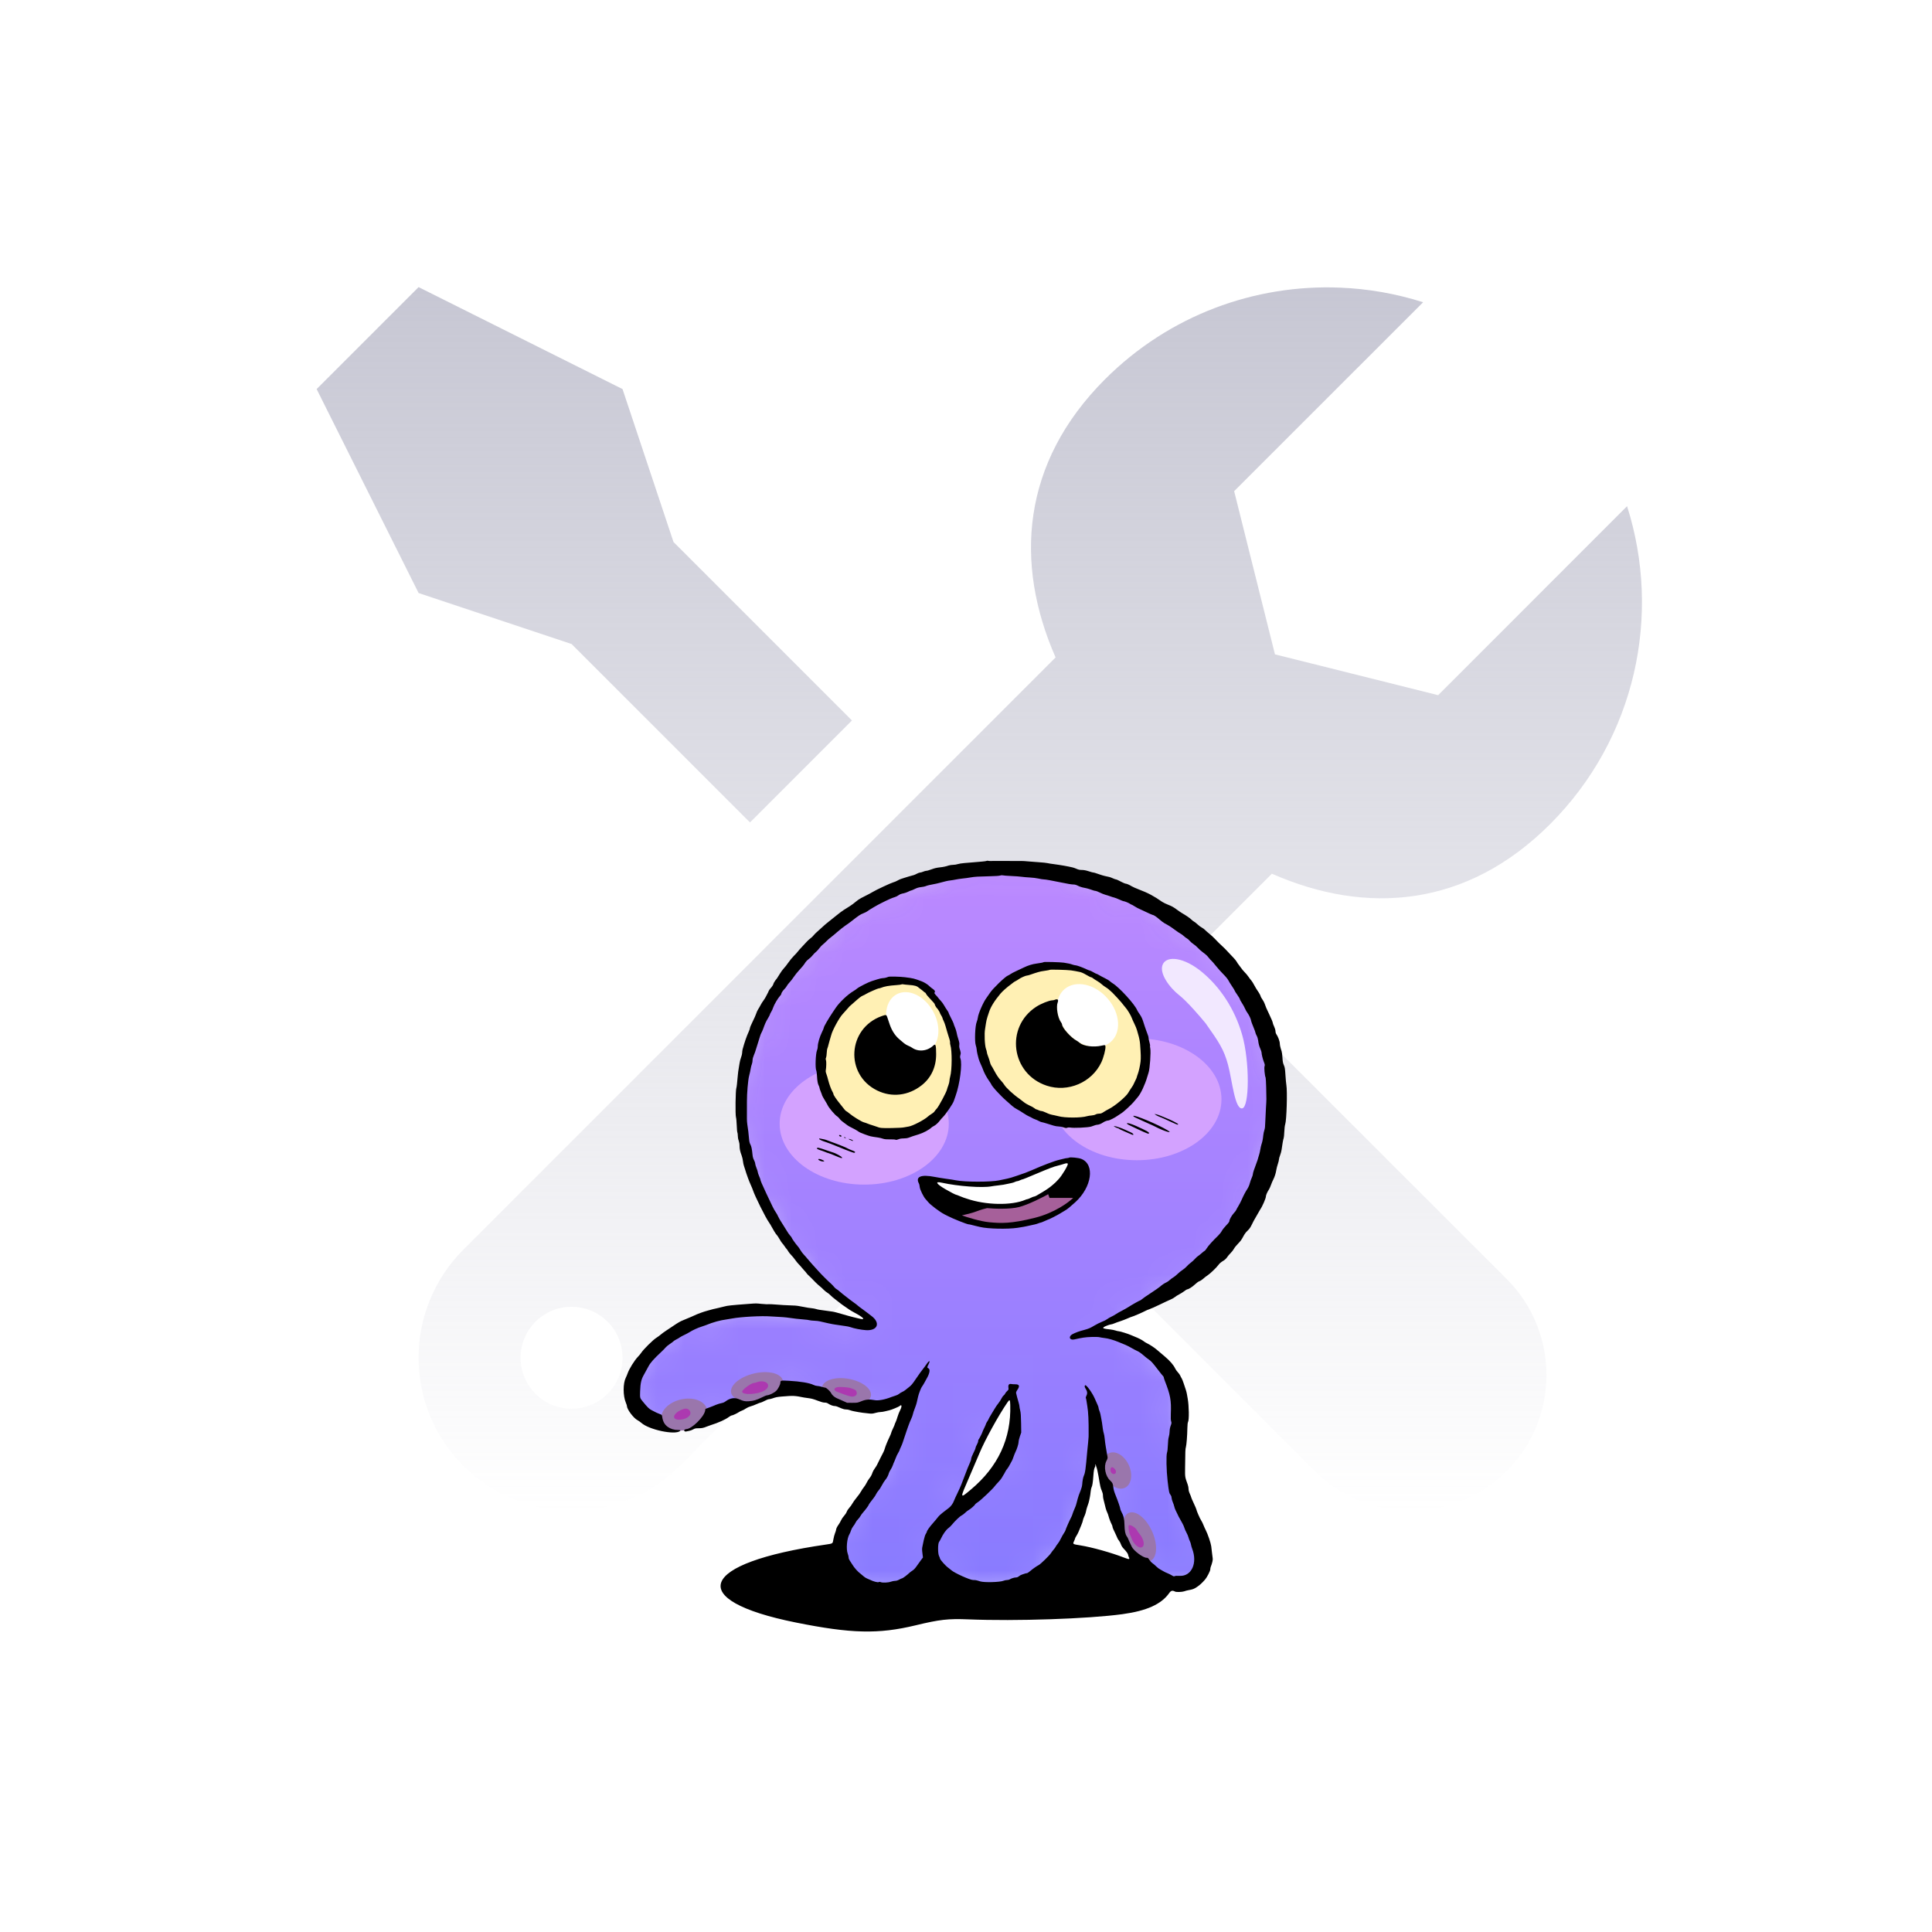 <svg width="72" height="72" viewBox="0 0 72 72" fill="none" xmlns="http://www.w3.org/2000/svg">
<path d="M15.6 10.7L11.8 14.5L15.6 22.1L21.3 24L27.95 30.65L31.75 26.85L25.1 20.2L23.2 14.5L15.6 10.7ZM49.926 10.719C46.775 10.594 43.586 11.731 41.179 14.136C38.071 17.245 37.793 20.983 39.339 24.501L17.27 46.57C15.043 48.797 15.043 52.403 17.27 54.63C19.497 56.857 23.103 56.857 25.33 54.63L47.399 32.561C50.916 34.107 54.655 33.826 57.764 30.717C60.973 27.508 61.924 22.907 60.636 18.864L53.596 25.907L47.514 24.386L45.993 18.304L53.036 11.264C52.025 10.942 50.977 10.76 49.926 10.719ZM46.991 38.51L39.84 45.661L48.995 54.819C50.971 56.795 54.175 56.795 56.15 54.819C58.126 52.843 58.126 49.641 56.15 47.665L46.991 38.51ZM21.3 48.7C22.349 48.7 23.2 49.551 23.2 50.6C23.2 51.649 22.349 52.5 21.3 52.5C20.251 52.5 19.4 51.649 19.4 50.6C19.4 49.551 20.251 48.7 21.3 48.7Z" fill="url(#paint0_linear_3683_129526)"/>
<mask id="mask0_3683_129526" style="mask-type:alpha" maskUnits="userSpaceOnUse" x="23" y="31" width="26" height="29">
<path d="M30.076 35.417L32.021 33.887L33.885 33.043L36.073 32.438H39.039L42.345 33.393L45.019 35.241L46.948 37.488L47.596 41.343L46.559 45.278L44.16 47.731L41.551 49.053L40.676 49.675L42.118 49.946L43.398 50.838L43.868 52.717L44.079 55.904L44.809 57.815L44.63 58.691L43.868 59.026L42.653 58.5L41.826 57.226L41.259 55.617L40.822 53.896L40.562 55.203L39.963 57.226L38.65 58.803L36.899 59.169L35.279 58.803L34.776 57.815L35.181 56.923L35.878 56.079L37.094 54.995L37.839 53.355L37.677 51.857L36.721 53.355L36.04 54.9L35.587 56.079L34.63 57.337L34.549 58.596L33.204 59.281L31.826 58.93L31.227 57.815L31.826 56.334L33.204 54.199L34.047 51.857L32.767 52.415L30.789 52.032L29.136 51.73L26.819 52.717L24.598 53.068L23.739 52.526L23.626 51.172L25.036 49.675L27.548 48.798L30.481 49.053L32.475 49.34L32.183 48.926L30.789 47.97L29.136 45.963L27.904 43.541L27.548 41.247L27.904 38.953L28.779 37.105L30.076 35.417Z" fill="url(#paint1_linear_3683_129526)" stroke="black"/>
</mask>
<g mask="url(#mask0_3683_129526)">
<path d="M30.076 35.417L32.021 33.887L33.885 33.043L36.073 32.438H39.039L42.345 33.393L45.019 35.241L46.948 37.488L47.596 41.343L46.559 45.278L44.16 47.731L41.551 49.053L40.676 49.675L42.118 49.946L43.398 50.838L43.868 52.717L44.079 55.904L44.809 57.815L44.63 58.691L43.868 59.026L42.653 58.5L41.826 57.226L41.259 55.617L40.822 53.896L40.562 55.203L39.963 57.226L38.65 58.803L36.899 59.169L35.279 58.803L34.776 57.815L35.181 56.923L35.878 56.079L37.094 54.995L37.839 53.355L37.677 51.857L36.721 53.355L36.04 54.9L35.587 56.079L34.63 57.337L34.549 58.596L33.204 59.281L31.826 58.93L31.227 57.815L31.826 56.334L33.204 54.199L34.047 51.857L32.767 52.415L30.789 52.032L29.136 51.73L26.819 52.717L24.598 53.068L23.739 52.526L23.626 51.172L25.036 49.675L27.548 48.798L30.481 49.053L32.475 49.34L32.183 48.926L30.789 47.97L29.136 45.963L27.904 43.541L27.548 41.247L27.904 38.953L28.779 37.105L30.076 35.417Z" fill="url(#paint2_linear_3683_129526)"/>
<g filter="url(#filter0_f_3683_129526)">
<ellipse cx="32.207" cy="41.877" rx="3.152" ry="2.27" fill="#D3A2FF"/>
</g>
<g filter="url(#filter1_f_3683_129526)">
<ellipse cx="42.369" cy="40.968" rx="3.152" ry="2.27" fill="#D3A2FF"/>
</g>
</g>
<path d="M30.887 38.236L31.551 37.376L32.426 36.802L33.318 36.516L34.339 36.691L34.938 37.28L35.392 38.109L35.668 39.415L35.311 41.136L34.339 42.028L33.318 42.251L32.183 42.028L31.34 41.518L30.724 40.435L30.562 39.415L30.887 38.236Z" fill="#FFF0B4"/>
<path d="M36.98 37.137L38.066 36.245L38.99 35.99L40.27 36.117L41.211 36.627L41.891 37.137L42.475 38.252L42.685 39.543L42.264 40.785L41.34 41.582L40.141 41.852L38.99 41.709L37.985 41.183L37.175 40.451L36.543 39.288V38.093L36.98 37.137Z" fill="#FFF0B4"/>
<path d="M36.04 45.023L34.695 44.322V44.003H35.262L36.575 44.115L37.532 44.003L38.326 43.732L39.249 43.382L40.011 43.239V43.732L39.331 44.784L37.985 45.23L36.04 45.023Z" fill="white"/>
<ellipse cx="0.868" cy="0.578" rx="0.868" ry="0.578" transform="matrix(0.972 -0.236 0.244 0.97 24.515 52.362)" fill="#9A76AC"/>
<ellipse cx="0.99" cy="0.506" rx="0.99" ry="0.506" transform="matrix(0.972 -0.236 0.244 0.97 27.126 51.422)" fill="#9A76AC"/>
<ellipse cx="0.925" cy="0.481" rx="0.925" ry="0.481" transform="matrix(0.984 0.179 -0.185 0.983 30.724 51.221)" fill="#9A76AC"/>
<ellipse cx="0.71" cy="0.488" rx="0.71" ry="0.488" transform="matrix(0.406 0.914 -0.919 0.394 41.783 53.96)" fill="#9A76AC"/>
<ellipse cx="0.983" cy="0.517" rx="0.983" ry="0.517" transform="matrix(0.406 0.914 -0.919 0.394 42.539 56.178)" fill="#9A76AC"/>
<ellipse cx="0.888" cy="1.215" rx="0.888" ry="1.215" transform="matrix(0.89 -0.457 0.469 0.883 32.637 37.454)" fill="white"/>
<ellipse cx="0.981" cy="1.307" rx="0.981" ry="1.307" transform="matrix(0.771 -0.637 0.65 0.76 38.925 37.479)" fill="white"/>
<path fill-rule="evenodd" clip-rule="evenodd" d="M36.772 32.082C36.765 32.089 36.692 32.1 36.61 32.107C36.529 32.113 36.382 32.126 36.283 32.135C36.185 32.144 36.029 32.157 35.935 32.164C35.842 32.171 35.732 32.189 35.692 32.203C35.652 32.218 35.576 32.23 35.522 32.23C35.469 32.23 35.392 32.242 35.352 32.255C35.252 32.29 35.153 32.311 35.02 32.325C34.901 32.339 34.836 32.354 34.728 32.393C34.614 32.435 34.549 32.453 34.514 32.453C34.495 32.453 34.446 32.468 34.404 32.485C34.363 32.503 34.311 32.517 34.289 32.517C34.268 32.517 34.212 32.537 34.165 32.562C34.086 32.605 34.054 32.616 33.874 32.662C33.836 32.672 33.769 32.693 33.724 32.708C33.679 32.723 33.614 32.745 33.578 32.755C33.543 32.766 33.481 32.795 33.441 32.819C33.401 32.843 33.331 32.872 33.287 32.883C33.209 32.902 32.618 33.178 32.532 33.236C32.492 33.263 32.363 33.331 32.09 33.469C32.029 33.5 31.938 33.563 31.888 33.608C31.838 33.653 31.738 33.727 31.667 33.772C31.596 33.816 31.494 33.88 31.441 33.914C31.389 33.947 31.271 34.035 31.18 34.11C31.09 34.184 30.955 34.292 30.881 34.349C30.807 34.406 30.698 34.499 30.639 34.556C30.58 34.613 30.496 34.689 30.451 34.726C30.407 34.762 30.35 34.82 30.324 34.854C30.298 34.888 30.244 34.94 30.203 34.97C30.162 35.001 30.102 35.054 30.071 35.089C30.04 35.124 29.959 35.21 29.892 35.281C29.824 35.351 29.752 35.434 29.73 35.464C29.709 35.495 29.643 35.567 29.584 35.624C29.526 35.681 29.431 35.796 29.375 35.879C29.318 35.962 29.244 36.056 29.211 36.087C29.178 36.119 29.105 36.219 29.05 36.31C28.995 36.401 28.945 36.479 28.938 36.484C28.915 36.501 28.824 36.642 28.824 36.662C28.824 36.691 28.769 36.777 28.713 36.834C28.687 36.861 28.657 36.906 28.646 36.934C28.636 36.962 28.616 37.004 28.603 37.025C28.59 37.047 28.564 37.097 28.545 37.137C28.526 37.176 28.484 37.244 28.451 37.288C28.417 37.332 28.371 37.405 28.348 37.451C28.325 37.497 28.284 37.568 28.256 37.61C28.229 37.652 28.195 37.726 28.181 37.774C28.167 37.822 28.109 37.953 28.052 38.066C27.996 38.18 27.949 38.289 27.949 38.309C27.949 38.33 27.928 38.392 27.903 38.447C27.825 38.614 27.741 38.859 27.675 39.106C27.666 39.142 27.658 39.201 27.658 39.237C27.658 39.273 27.639 39.351 27.616 39.41C27.593 39.47 27.568 39.569 27.56 39.63C27.552 39.691 27.538 39.777 27.529 39.821C27.519 39.865 27.504 39.983 27.495 40.084C27.469 40.381 27.453 40.521 27.442 40.546C27.411 40.619 27.398 41.542 27.428 41.637C27.439 41.672 27.451 41.808 27.456 41.938C27.46 42.068 27.471 42.187 27.48 42.203C27.488 42.219 27.496 42.275 27.496 42.325C27.496 42.379 27.509 42.456 27.528 42.506C27.548 42.56 27.561 42.632 27.561 42.7C27.561 42.814 27.583 42.917 27.642 43.071C27.662 43.124 27.683 43.217 27.689 43.278C27.695 43.34 27.712 43.418 27.726 43.453C27.739 43.489 27.76 43.55 27.77 43.589C27.781 43.628 27.801 43.693 27.815 43.732C27.829 43.772 27.857 43.851 27.877 43.907C27.897 43.965 27.942 44.076 27.977 44.154C28.013 44.233 28.051 44.327 28.062 44.361C28.132 44.576 28.536 45.388 28.655 45.551C28.685 45.593 28.732 45.67 28.759 45.723C28.809 45.821 28.918 45.996 28.937 46.01C28.955 46.024 29.045 46.159 29.08 46.225C29.098 46.261 29.133 46.311 29.157 46.337C29.181 46.363 29.219 46.413 29.241 46.447C29.263 46.482 29.296 46.525 29.313 46.543C29.331 46.561 29.359 46.602 29.375 46.633C29.392 46.664 29.441 46.726 29.485 46.771C29.529 46.815 29.597 46.897 29.635 46.953C29.674 47.008 29.731 47.079 29.763 47.11C29.795 47.14 29.846 47.198 29.877 47.237C29.908 47.276 29.952 47.327 29.974 47.349C29.997 47.37 30.034 47.413 30.055 47.444C30.077 47.475 30.112 47.514 30.134 47.531C30.155 47.548 30.196 47.587 30.224 47.617C30.325 47.728 30.486 47.884 30.557 47.938C30.596 47.969 30.658 48.025 30.693 48.063C30.729 48.1 30.789 48.149 30.826 48.171C30.864 48.193 30.919 48.237 30.949 48.27C30.978 48.303 31.065 48.376 31.14 48.432C31.216 48.488 31.296 48.551 31.319 48.571C31.341 48.591 31.41 48.641 31.472 48.682C31.535 48.723 31.611 48.775 31.642 48.799C31.674 48.822 31.758 48.872 31.829 48.91C32.205 49.109 32.282 49.209 32.002 49.136C31.934 49.118 31.841 49.095 31.796 49.086C31.752 49.076 31.668 49.054 31.61 49.037C31.552 49.02 31.45 48.991 31.383 48.972C31.317 48.954 31.225 48.928 31.181 48.915C31.098 48.89 30.974 48.869 30.776 48.845C30.576 48.821 30.47 48.803 30.411 48.783C30.38 48.772 30.296 48.757 30.225 48.75C30.154 48.743 30.063 48.729 30.023 48.719C29.983 48.709 29.906 48.695 29.853 48.688C29.799 48.681 29.744 48.671 29.731 48.666C29.718 48.66 29.587 48.651 29.439 48.647C29.293 48.643 29.088 48.631 28.986 48.621C28.825 48.606 28.671 48.6 28.569 48.606C28.553 48.607 28.464 48.6 28.37 48.591C28.174 48.571 28.183 48.571 27.917 48.591C27.238 48.642 27.113 48.656 27.002 48.687C26.926 48.708 26.834 48.73 26.742 48.75C26.571 48.788 26.528 48.798 26.475 48.815C26.444 48.825 26.393 48.839 26.362 48.846C26.258 48.87 25.978 48.971 25.88 49.021C25.826 49.047 25.778 49.069 25.773 49.069C25.768 49.069 25.714 49.091 25.654 49.119C25.593 49.146 25.507 49.182 25.463 49.199C25.358 49.24 25.265 49.293 25.079 49.42C25.021 49.459 24.91 49.533 24.832 49.584C24.754 49.635 24.66 49.704 24.623 49.737C24.586 49.77 24.512 49.824 24.459 49.857C24.334 49.935 23.98 50.286 23.895 50.416C23.873 50.451 23.82 50.515 23.778 50.558C23.644 50.697 23.444 51.019 23.387 51.188C23.374 51.227 23.344 51.299 23.32 51.347C23.215 51.557 23.216 52.017 23.322 52.27C23.346 52.326 23.365 52.386 23.365 52.402C23.365 52.523 23.614 52.854 23.761 52.928C23.797 52.946 23.861 52.991 23.903 53.028C24.191 53.282 25.135 53.483 25.337 53.334C25.378 53.303 25.355 53.291 25.257 53.291C25.122 53.291 24.99 53.25 24.887 53.177C24.767 53.091 24.702 52.973 24.678 52.798C24.669 52.727 24.668 52.726 24.562 52.686C24.504 52.664 24.438 52.634 24.416 52.621C24.395 52.607 24.337 52.578 24.288 52.555C24.198 52.514 24.129 52.446 23.949 52.224C23.846 52.097 23.848 52.101 23.856 51.84C23.867 51.535 23.898 51.402 23.999 51.228C24.027 51.181 24.107 51.033 24.168 50.919C24.238 50.785 24.369 50.638 24.651 50.375C24.712 50.319 24.781 50.248 24.804 50.218C24.827 50.189 24.897 50.131 24.96 50.089C25.023 50.047 25.085 50.001 25.098 49.986C25.11 49.971 25.157 49.941 25.203 49.918C25.248 49.896 25.308 49.861 25.337 49.839C25.366 49.818 25.439 49.778 25.499 49.751C25.559 49.724 25.652 49.674 25.706 49.64C25.812 49.572 26.02 49.477 26.135 49.444C26.175 49.433 26.244 49.409 26.289 49.391C26.602 49.266 26.811 49.208 27.099 49.167C27.152 49.159 27.236 49.145 27.285 49.136C27.61 49.074 28.392 49.032 28.719 49.059C28.772 49.064 28.907 49.072 29.018 49.076C29.13 49.081 29.268 49.092 29.326 49.1C29.534 49.132 29.823 49.165 29.966 49.174C30.046 49.179 30.136 49.191 30.165 49.2C30.195 49.208 30.279 49.218 30.352 49.22C30.425 49.223 30.514 49.232 30.549 49.242C30.702 49.282 31.041 49.354 31.116 49.362C31.161 49.367 31.241 49.379 31.294 49.388C31.348 49.398 31.442 49.411 31.505 49.419C31.567 49.426 31.649 49.443 31.687 49.457C31.828 49.508 32.088 49.559 32.271 49.571C32.716 49.6 32.825 49.291 32.461 49.03C32.425 49.005 32.367 48.959 32.331 48.93C32.295 48.9 32.204 48.832 32.129 48.779C32.053 48.725 31.98 48.669 31.966 48.655C31.953 48.64 31.888 48.59 31.821 48.543C31.754 48.496 31.69 48.449 31.677 48.437C31.665 48.425 31.596 48.371 31.523 48.317C31.451 48.263 31.355 48.186 31.309 48.144C31.265 48.103 31.206 48.058 31.178 48.044C31.152 48.031 31.109 47.992 31.083 47.959C31.058 47.925 31.004 47.87 30.964 47.834C30.849 47.733 30.597 47.481 30.496 47.366C30.445 47.308 30.342 47.193 30.265 47.11C30.189 47.026 30.108 46.933 30.085 46.903C30.062 46.872 30.005 46.807 29.959 46.759C29.913 46.711 29.853 46.631 29.826 46.582C29.799 46.533 29.754 46.468 29.726 46.439C29.668 46.378 29.504 46.146 29.504 46.125C29.504 46.117 29.476 46.079 29.442 46.041C29.407 46.002 29.355 45.928 29.326 45.875C29.296 45.822 29.218 45.698 29.153 45.599C29.087 45.5 29.019 45.383 29.001 45.339C28.984 45.295 28.941 45.218 28.906 45.168C28.842 45.075 28.79 44.972 28.553 44.465C28.4 44.139 28.338 43.992 28.338 43.959C28.338 43.947 28.316 43.888 28.289 43.828C28.263 43.768 28.241 43.702 28.241 43.682C28.241 43.661 28.219 43.592 28.192 43.528C28.166 43.463 28.144 43.389 28.144 43.364C28.144 43.338 28.124 43.28 28.1 43.234C28.069 43.177 28.052 43.113 28.044 43.031C28.023 42.817 28.003 42.721 27.964 42.649C27.935 42.596 27.922 42.538 27.913 42.426C27.9 42.256 27.878 42.074 27.851 41.908C27.841 41.847 27.834 41.748 27.835 41.689C27.837 41.583 27.837 41.287 27.836 41.044C27.834 40.753 27.877 40.251 27.916 40.1C27.945 39.99 27.966 39.893 27.98 39.805C27.987 39.761 28.005 39.694 28.02 39.656C28.035 39.618 28.046 39.552 28.046 39.51C28.046 39.461 28.064 39.394 28.095 39.322C28.122 39.26 28.154 39.172 28.166 39.125C28.179 39.079 28.215 38.965 28.245 38.873C28.276 38.781 28.311 38.67 28.322 38.626C28.333 38.583 28.357 38.522 28.375 38.491C28.392 38.46 28.42 38.399 28.436 38.356C28.511 38.147 28.543 38.075 28.616 37.956C28.659 37.885 28.694 37.816 28.694 37.803C28.694 37.791 28.715 37.748 28.74 37.71C28.765 37.671 28.798 37.599 28.813 37.549C28.846 37.445 28.995 37.193 29.066 37.119C29.093 37.091 29.116 37.057 29.116 37.043C29.116 37.007 29.171 36.922 29.237 36.857C29.268 36.827 29.308 36.774 29.325 36.74C29.343 36.707 29.388 36.648 29.425 36.609C29.463 36.571 29.532 36.481 29.58 36.41C29.627 36.339 29.714 36.23 29.773 36.167C29.889 36.044 29.963 35.953 30.02 35.859C30.04 35.827 30.092 35.775 30.135 35.744C30.178 35.713 30.231 35.664 30.254 35.636C30.305 35.57 30.376 35.498 30.429 35.456C30.451 35.439 30.5 35.383 30.538 35.333C30.575 35.283 30.633 35.222 30.666 35.198C30.699 35.173 30.759 35.118 30.799 35.076C30.84 35.033 30.91 34.971 30.955 34.938C31 34.905 31.114 34.811 31.207 34.729C31.301 34.647 31.435 34.541 31.506 34.493C31.577 34.446 31.672 34.377 31.717 34.342C32.004 34.117 32.061 34.079 32.173 34.036C32.233 34.013 32.297 33.981 32.315 33.966C32.366 33.921 32.692 33.729 32.825 33.665C32.892 33.633 32.968 33.594 32.995 33.58C33.092 33.529 33.272 33.453 33.346 33.433C33.388 33.422 33.45 33.391 33.484 33.364C33.518 33.337 33.575 33.311 33.611 33.305C33.699 33.29 33.799 33.257 33.873 33.218C33.907 33.201 33.944 33.186 33.955 33.186C33.967 33.186 34.027 33.161 34.09 33.13C34.175 33.088 34.238 33.069 34.333 33.059C34.403 33.051 34.477 33.036 34.496 33.025C34.534 33.005 34.676 32.97 34.809 32.948C34.854 32.941 34.934 32.923 34.988 32.908C35.215 32.846 35.333 32.819 35.417 32.811C35.466 32.806 35.553 32.791 35.611 32.779C35.669 32.766 35.786 32.749 35.87 32.74C35.955 32.732 36.09 32.714 36.17 32.699C36.328 32.672 36.441 32.665 36.915 32.654C37.099 32.651 37.244 32.64 37.276 32.628C37.306 32.617 37.345 32.614 37.365 32.621C37.385 32.628 37.529 32.639 37.685 32.646C37.841 32.653 38.016 32.666 38.073 32.675C38.131 32.684 38.266 32.696 38.373 32.701C38.48 32.706 38.627 32.724 38.7 32.741C38.773 32.758 38.859 32.772 38.893 32.772C38.926 32.772 39.027 32.786 39.117 32.803C39.442 32.865 39.525 32.882 39.596 32.897C39.779 32.937 39.943 32.963 40.009 32.963C40.059 32.963 40.112 32.979 40.179 33.013C40.235 33.042 40.328 33.072 40.401 33.084C40.469 33.096 40.562 33.12 40.607 33.136C40.727 33.18 40.801 33.202 40.835 33.202C40.851 33.202 40.919 33.23 40.987 33.263C41.055 33.297 41.147 33.333 41.192 33.345C41.236 33.356 41.316 33.381 41.37 33.401C41.423 33.421 41.492 33.443 41.522 33.449C41.552 33.455 41.638 33.488 41.712 33.522C41.786 33.556 41.856 33.584 41.868 33.584C41.905 33.584 42.056 33.644 42.105 33.678C42.131 33.697 42.159 33.712 42.168 33.712C42.176 33.712 42.228 33.74 42.283 33.776C42.338 33.811 42.387 33.839 42.391 33.839C42.396 33.839 42.519 33.897 42.665 33.967C42.811 34.037 42.938 34.094 42.949 34.094C42.989 34.094 43.094 34.162 43.21 34.265C43.278 34.324 43.362 34.388 43.397 34.406C43.561 34.494 43.621 34.532 43.785 34.653C43.882 34.724 43.978 34.789 43.998 34.797C44.019 34.804 44.07 34.842 44.112 34.88C44.154 34.919 44.21 34.961 44.237 34.974C44.264 34.988 44.31 35.029 44.34 35.066C44.37 35.102 44.434 35.157 44.481 35.187C44.528 35.216 44.598 35.277 44.637 35.32C44.675 35.364 44.758 35.438 44.82 35.484C44.952 35.582 44.979 35.607 45.055 35.703C45.086 35.743 45.127 35.788 45.147 35.803C45.166 35.818 45.243 35.907 45.317 36C45.391 36.093 45.515 36.232 45.592 36.308C45.675 36.39 45.751 36.483 45.777 36.533C45.801 36.581 45.864 36.682 45.916 36.758C45.968 36.834 46.011 36.905 46.011 36.915C46.011 36.925 46.054 36.995 46.108 37.071C46.161 37.147 46.205 37.22 46.205 37.235C46.205 37.249 46.24 37.313 46.283 37.378C46.326 37.443 46.378 37.537 46.398 37.587C46.419 37.638 46.461 37.712 46.492 37.752C46.548 37.824 46.626 37.995 46.626 38.046C46.626 38.061 46.663 38.16 46.707 38.266C46.752 38.373 46.788 38.473 46.788 38.489C46.788 38.505 46.808 38.553 46.832 38.596C46.857 38.641 46.88 38.715 46.887 38.77C46.904 38.907 46.923 38.979 46.972 39.092C46.996 39.146 47.015 39.207 47.015 39.227C47.015 39.29 47.059 39.467 47.102 39.577C47.137 39.666 47.141 39.692 47.127 39.732C47.105 39.794 47.132 40.085 47.167 40.164C47.173 40.177 47.181 40.342 47.187 40.53C47.199 40.991 47.199 40.961 47.178 41.295C47.168 41.457 47.157 41.691 47.153 41.814C47.149 41.977 47.14 42.06 47.119 42.117C47.103 42.16 47.085 42.249 47.078 42.314C47.064 42.454 47.045 42.55 47.011 42.649C46.998 42.688 46.978 42.774 46.968 42.84C46.958 42.906 46.938 42.992 46.924 43.031C46.91 43.071 46.894 43.128 46.886 43.159C46.88 43.189 46.858 43.258 46.837 43.31C46.734 43.583 46.691 43.713 46.691 43.756C46.691 43.782 46.672 43.843 46.649 43.892C46.626 43.94 46.593 44.032 46.577 44.096C46.559 44.167 46.523 44.251 46.483 44.311C46.41 44.424 46.344 44.549 46.269 44.72C46.24 44.786 46.186 44.89 46.148 44.951C46.111 45.012 46.075 45.077 46.07 45.094C46.064 45.112 46.026 45.162 45.985 45.206C45.903 45.295 45.816 45.448 45.816 45.506C45.816 45.531 45.777 45.584 45.696 45.667C45.63 45.735 45.556 45.83 45.531 45.877C45.507 45.925 45.442 46.005 45.388 46.057C45.213 46.223 45.017 46.441 44.971 46.521C44.946 46.564 44.91 46.607 44.892 46.616C44.873 46.626 44.82 46.668 44.773 46.71C44.726 46.752 44.666 46.799 44.64 46.815C44.614 46.83 44.564 46.877 44.529 46.918C44.493 46.96 44.425 47.021 44.378 47.056C44.331 47.09 44.263 47.152 44.227 47.194C44.191 47.235 44.12 47.295 44.07 47.327C44.019 47.359 43.934 47.427 43.881 47.48C43.827 47.532 43.758 47.588 43.727 47.604C43.696 47.62 43.637 47.663 43.597 47.7C43.557 47.736 43.499 47.777 43.468 47.79C43.398 47.82 43.297 47.888 43.226 47.953C43.196 47.98 43.044 48.086 42.889 48.187C42.733 48.288 42.584 48.392 42.557 48.417C42.529 48.443 42.499 48.464 42.488 48.464C42.468 48.464 42.158 48.639 42.042 48.716C42.002 48.742 41.905 48.797 41.828 48.837C41.749 48.876 41.643 48.937 41.59 48.972C41.538 49.008 41.456 49.053 41.408 49.074C41.36 49.095 41.294 49.135 41.26 49.161C41.226 49.188 41.138 49.233 41.065 49.26C40.992 49.288 40.862 49.352 40.777 49.404C40.629 49.493 40.58 49.514 40.406 49.563C40.366 49.574 40.308 49.59 40.276 49.599C40.133 49.64 39.956 49.717 39.916 49.756C39.816 49.854 39.89 49.95 40.039 49.916C40.329 49.85 40.446 49.833 40.668 49.825C40.808 49.821 40.936 49.824 40.971 49.833C41.004 49.842 41.086 49.855 41.152 49.863C41.305 49.88 41.489 49.933 41.686 50.014C41.77 50.049 41.887 50.097 41.945 50.121C42.003 50.145 42.101 50.195 42.164 50.233C42.226 50.27 42.316 50.318 42.364 50.339C42.451 50.377 42.517 50.423 42.656 50.544C42.697 50.58 42.763 50.631 42.803 50.658C42.898 50.722 42.953 50.783 43.153 51.045C43.243 51.163 43.329 51.27 43.344 51.282C43.358 51.294 43.37 51.315 43.37 51.33C43.37 51.344 43.386 51.395 43.404 51.443C43.619 51.993 43.653 52.181 43.633 52.69C43.627 52.844 43.631 52.927 43.645 52.97C43.663 53.025 43.662 53.042 43.628 53.133C43.603 53.199 43.589 53.274 43.588 53.346C43.587 53.408 43.573 53.498 43.558 53.546C43.54 53.602 43.528 53.709 43.524 53.847C43.519 53.983 43.507 54.089 43.491 54.137C43.457 54.24 43.468 54.795 43.513 55.187C43.563 55.615 43.569 55.642 43.633 55.726C43.649 55.747 43.662 55.79 43.662 55.822C43.663 55.854 43.681 55.922 43.704 55.975C43.727 56.028 43.752 56.101 43.76 56.138C43.768 56.175 43.788 56.236 43.806 56.273C43.898 56.472 43.95 56.573 44.061 56.764C44.09 56.812 44.124 56.89 44.138 56.937C44.152 56.984 44.188 57.066 44.218 57.12C44.248 57.174 44.282 57.253 44.292 57.295C44.303 57.338 44.325 57.4 44.343 57.434C44.36 57.467 44.379 57.524 44.385 57.562C44.391 57.6 44.41 57.667 44.427 57.711C44.636 58.248 44.408 58.75 43.964 58.727C43.868 58.722 43.801 58.726 43.779 58.737C43.75 58.752 43.732 58.748 43.67 58.709C43.63 58.684 43.554 58.646 43.504 58.627C43.453 58.607 43.393 58.578 43.37 58.563C43.348 58.548 43.294 58.518 43.249 58.495C43.204 58.473 43.135 58.422 43.095 58.381C43.055 58.34 42.991 58.285 42.952 58.258C42.914 58.232 42.86 58.175 42.833 58.132C42.791 58.065 42.777 58.054 42.732 58.054C42.599 58.054 42.252 57.796 42.176 57.64C42.122 57.528 42.026 57.317 42.026 57.31C42.026 57.306 42.011 57.281 41.992 57.255C41.936 57.178 41.912 57.056 41.906 56.827C41.901 56.603 41.873 56.486 41.784 56.324C41.766 56.29 41.751 56.25 41.751 56.236C41.751 56.196 41.663 55.94 41.578 55.73C41.527 55.606 41.499 55.508 41.491 55.434C41.475 55.289 41.46 55.256 41.374 55.177C41.193 55.012 41.123 54.657 41.231 54.449C41.274 54.364 41.283 54.333 41.274 54.291C41.267 54.262 41.255 54.196 41.247 54.143C41.239 54.09 41.221 53.983 41.207 53.904C41.193 53.825 41.176 53.696 41.169 53.617C41.162 53.538 41.147 53.449 41.135 53.418C41.124 53.388 41.108 53.312 41.1 53.251C41.076 53.065 41.057 52.936 41.039 52.853C41.03 52.809 41.017 52.741 41.009 52.701C41.001 52.662 40.982 52.602 40.968 52.568C40.953 52.534 40.941 52.489 40.941 52.469C40.941 52.448 40.922 52.393 40.9 52.347C40.878 52.301 40.833 52.199 40.799 52.12C40.709 51.91 40.484 51.598 40.441 51.624C40.414 51.641 40.418 51.692 40.451 51.741C40.522 51.849 40.533 51.928 40.486 52.017C40.468 52.053 40.459 52.09 40.466 52.1C40.473 52.111 40.484 52.161 40.491 52.211C40.498 52.262 40.511 52.348 40.521 52.403C40.558 52.62 40.574 52.953 40.57 53.454C40.57 53.469 40.569 53.509 40.569 53.542C40.569 53.575 40.561 53.669 40.552 53.753C40.542 53.836 40.528 53.983 40.519 54.079C40.457 54.779 40.444 54.877 40.389 55.003C40.363 55.065 40.34 55.184 40.331 55.314C40.327 55.375 40.305 55.463 40.278 55.529C40.219 55.672 40.179 55.785 40.162 55.856C40.155 55.886 40.141 55.94 40.131 55.975C40.121 56.01 40.107 56.06 40.1 56.087C40.093 56.113 40.065 56.185 40.037 56.246C40.01 56.307 39.98 56.386 39.97 56.421C39.961 56.456 39.939 56.511 39.921 56.543C39.866 56.643 39.709 57 39.709 57.024C39.709 57.037 39.683 57.086 39.651 57.133C39.618 57.179 39.567 57.272 39.536 57.337C39.506 57.403 39.454 57.489 39.421 57.528C39.388 57.568 39.352 57.619 39.341 57.643C39.331 57.667 39.297 57.713 39.267 57.746C39.237 57.78 39.192 57.839 39.167 57.879C39.116 57.962 38.779 58.291 38.711 58.325C38.639 58.36 38.486 58.468 38.388 58.552C38.34 58.593 38.286 58.628 38.268 58.628C38.251 58.628 38.22 58.634 38.2 58.642C38.179 58.65 38.132 58.665 38.096 58.676C38.059 58.686 38.004 58.716 37.974 58.741C37.937 58.772 37.902 58.787 37.863 58.787C37.799 58.787 37.681 58.824 37.63 58.859C37.612 58.872 37.566 58.883 37.529 58.883C37.492 58.883 37.434 58.895 37.399 58.91C37.273 58.965 36.681 58.981 36.531 58.934C36.387 58.888 36.357 58.883 36.265 58.883C36.149 58.883 35.565 58.619 35.452 58.516C35.428 58.494 35.383 58.458 35.352 58.436C35.237 58.356 35.028 58.121 35.028 58.072C35.028 58.061 35.014 58.025 34.996 57.99C34.948 57.898 34.948 57.531 34.995 57.465C35.013 57.441 35.042 57.389 35.06 57.351C35.143 57.172 35.258 57.01 35.346 56.947C35.381 56.923 35.436 56.87 35.469 56.829C35.591 56.68 35.767 56.511 35.836 56.477C35.874 56.458 35.932 56.414 35.965 56.38C35.998 56.345 36.061 56.296 36.105 56.271C36.184 56.226 36.34 56.087 36.34 56.061C36.34 56.054 36.393 56.012 36.458 55.969C36.568 55.895 37.003 55.482 37.064 55.394C37.079 55.372 37.139 55.303 37.197 55.242C37.256 55.18 37.315 55.109 37.328 55.083C37.341 55.056 37.37 55.007 37.394 54.971C37.417 54.936 37.449 54.881 37.464 54.847C37.48 54.814 37.513 54.764 37.538 54.736C37.564 54.707 37.61 54.631 37.642 54.567C37.674 54.502 37.707 54.442 37.715 54.432C37.723 54.422 37.749 54.358 37.772 54.289C37.796 54.221 37.829 54.137 37.847 54.103C37.9 54 37.96 53.806 37.96 53.736C37.96 53.699 37.982 53.605 38.009 53.528L38.058 53.387L38.053 53.032C38.049 52.768 38.041 52.649 38.02 52.566C38.005 52.505 37.992 52.437 37.992 52.415C37.992 52.393 37.979 52.329 37.962 52.272C37.922 52.138 37.878 51.972 37.868 51.918C37.862 51.888 37.875 51.853 37.918 51.791C38.014 51.65 37.986 51.586 37.83 51.588C37.781 51.589 37.715 51.584 37.683 51.578C37.602 51.563 37.567 51.61 37.581 51.715C37.59 51.785 37.588 51.792 37.534 51.84C37.503 51.868 37.468 51.912 37.458 51.937C37.447 51.962 37.422 51.993 37.402 52.006C37.382 52.019 37.346 52.07 37.322 52.118C37.297 52.167 37.254 52.235 37.226 52.27C37.172 52.336 37.094 52.449 37.053 52.523C37.039 52.547 36.986 52.635 36.935 52.719C36.884 52.803 36.842 52.878 36.842 52.886C36.842 52.894 36.82 52.933 36.794 52.972C36.767 53.012 36.745 53.053 36.745 53.064C36.745 53.076 36.716 53.144 36.68 53.215C36.645 53.286 36.615 53.352 36.615 53.36C36.615 53.382 36.484 53.641 36.468 53.651C36.46 53.655 36.453 53.68 36.453 53.706C36.453 53.732 36.432 53.791 36.405 53.838C36.378 53.885 36.356 53.938 36.356 53.957C36.356 53.977 36.32 54.064 36.275 54.151C36.23 54.24 36.194 54.332 36.194 54.359C36.194 54.387 36.173 54.453 36.148 54.507C36.107 54.593 36.016 54.821 35.952 54.995C35.941 55.026 35.917 55.087 35.9 55.131C35.882 55.175 35.847 55.264 35.823 55.33C35.798 55.396 35.734 55.539 35.68 55.648C35.626 55.758 35.569 55.882 35.554 55.924C35.516 56.031 35.437 56.14 35.352 56.203C35.312 56.233 35.265 56.269 35.247 56.283C35.229 56.298 35.169 56.345 35.113 56.387C35.057 56.429 34.98 56.504 34.943 56.554C34.905 56.603 34.827 56.698 34.767 56.764C34.65 56.895 34.542 57.046 34.542 57.08C34.542 57.092 34.529 57.12 34.513 57.144C34.497 57.167 34.475 57.215 34.465 57.25C34.431 57.374 34.414 57.441 34.406 57.489C34.401 57.515 34.39 57.572 34.38 57.616C34.358 57.712 34.358 57.737 34.379 57.909L34.396 58.043L34.319 58.145C34.277 58.202 34.206 58.301 34.161 58.366C34.109 58.442 34.055 58.5 34.007 58.529C33.966 58.555 33.915 58.593 33.893 58.614C33.816 58.689 33.643 58.819 33.62 58.819C33.608 58.819 33.558 58.84 33.511 58.867C33.453 58.899 33.403 58.914 33.356 58.914C33.317 58.914 33.246 58.929 33.198 58.946C33.098 58.982 32.886 58.99 32.82 58.961C32.791 58.948 32.771 58.948 32.746 58.961C32.711 58.979 32.546 58.936 32.428 58.877C32.401 58.864 32.349 58.841 32.312 58.826C32.275 58.811 32.22 58.777 32.19 58.749C32.16 58.722 32.11 58.68 32.08 58.657C31.965 58.572 31.838 58.43 31.76 58.3C31.734 58.257 31.693 58.194 31.669 58.159C31.644 58.123 31.626 58.076 31.626 58.044C31.626 58.015 31.612 57.954 31.594 57.907C31.526 57.729 31.561 57.327 31.659 57.17C31.675 57.144 31.7 57.084 31.714 57.036C31.728 56.989 31.765 56.92 31.796 56.882C31.828 56.845 31.867 56.783 31.884 56.745C31.901 56.707 31.941 56.651 31.974 56.62C32.006 56.59 32.048 56.535 32.066 56.499C32.085 56.463 32.129 56.402 32.165 56.363C32.234 56.289 32.371 56.106 32.371 56.087C32.371 56.071 32.465 55.939 32.547 55.84C32.587 55.791 32.634 55.72 32.651 55.68C32.669 55.641 32.707 55.584 32.736 55.553C32.766 55.522 32.824 55.434 32.864 55.356C32.905 55.278 32.96 55.19 32.987 55.16C33.044 55.097 33.108 54.977 33.123 54.906C33.13 54.879 33.159 54.818 33.19 54.772C33.221 54.725 33.258 54.65 33.273 54.606C33.287 54.562 33.315 54.493 33.335 54.454C33.354 54.414 33.38 54.35 33.393 54.31C33.406 54.271 33.44 54.2 33.469 54.152C33.498 54.104 33.522 54.058 33.522 54.048C33.522 54.039 33.544 53.985 33.572 53.928C33.599 53.871 33.632 53.792 33.643 53.753C33.663 53.687 33.744 53.442 33.784 53.331C33.793 53.304 33.825 53.215 33.854 53.132C33.884 53.048 33.93 52.934 33.958 52.877C33.985 52.82 34.012 52.748 34.017 52.717C34.026 52.666 34.051 52.591 34.116 52.422C34.147 52.344 34.18 52.219 34.217 52.04C34.236 51.948 34.328 51.712 34.356 51.681C34.38 51.656 34.496 51.455 34.567 51.315C34.652 51.151 34.664 51.023 34.599 50.994C34.548 50.971 34.548 50.952 34.599 50.853C34.681 50.693 34.635 50.683 34.529 50.838C34.491 50.895 34.438 50.966 34.413 50.997C34.361 51.058 34.22 51.255 34.121 51.403C34.007 51.574 33.953 51.637 33.87 51.698C33.826 51.732 33.767 51.778 33.74 51.802C33.714 51.825 33.659 51.859 33.619 51.876C33.579 51.893 33.527 51.925 33.504 51.947C33.48 51.968 33.426 51.996 33.382 52.008C33.339 52.02 33.267 52.044 33.222 52.062C32.969 52.162 32.73 52.206 32.587 52.178C32.403 52.141 32.264 52.153 32.104 52.219C31.963 52.277 31.952 52.279 31.764 52.279L31.57 52.278L31.416 52.209C31.331 52.172 31.225 52.124 31.181 52.105C31.091 52.065 31.005 51.987 30.968 51.91C30.936 51.844 30.794 51.714 30.754 51.714C30.737 51.714 30.678 51.699 30.622 51.682C30.566 51.664 30.492 51.65 30.457 51.65C30.423 51.65 30.36 51.633 30.318 51.612C30.167 51.538 29.825 51.481 29.4 51.458C29.101 51.442 29.083 51.446 29.083 51.525C29.083 51.595 28.999 51.762 28.929 51.83C28.847 51.911 28.663 51.999 28.577 52C28.561 52 28.481 52.033 28.4 52.074C28.19 52.177 28.078 52.21 27.908 52.219C27.754 52.227 27.723 52.221 27.52 52.137C27.369 52.074 27.197 52.106 27.042 52.224C27.011 52.248 26.967 52.271 26.945 52.276C26.858 52.293 26.714 52.336 26.68 52.354C26.661 52.365 26.565 52.403 26.467 52.44L26.289 52.506L26.279 52.568C26.242 52.801 25.775 53.259 25.573 53.259C25.556 53.259 25.528 53.27 25.51 53.283C25.47 53.314 25.521 53.363 25.576 53.346C25.594 53.34 25.642 53.331 25.683 53.324C25.723 53.318 25.79 53.294 25.831 53.27C25.895 53.233 25.924 53.227 26.031 53.227C26.155 53.227 26.217 53.215 26.329 53.168C26.36 53.154 26.426 53.131 26.475 53.115C26.785 53.017 27.027 52.907 27.17 52.802C27.209 52.773 27.255 52.749 27.272 52.749C27.305 52.749 27.477 52.668 27.547 52.619C27.571 52.603 27.621 52.579 27.658 52.566C27.695 52.553 27.76 52.518 27.801 52.488C27.843 52.459 27.92 52.424 27.974 52.41C28.027 52.397 28.127 52.36 28.195 52.328C28.264 52.297 28.332 52.271 28.348 52.271C28.363 52.271 28.429 52.242 28.494 52.208C28.559 52.172 28.632 52.144 28.657 52.144C28.682 52.143 28.735 52.132 28.775 52.118C28.911 52.07 28.961 52.06 29.132 52.045C29.57 52.009 29.613 52.011 29.966 52.082C30.011 52.091 30.098 52.103 30.16 52.11C30.234 52.118 30.341 52.148 30.465 52.197C30.597 52.248 30.679 52.271 30.732 52.271C30.788 52.271 30.826 52.282 30.87 52.312C30.943 52.361 31.047 52.399 31.108 52.399C31.153 52.399 31.204 52.416 31.364 52.488C31.416 52.511 31.479 52.526 31.528 52.526C31.571 52.526 31.634 52.537 31.667 52.551C31.701 52.565 31.769 52.584 31.819 52.593C31.869 52.601 31.943 52.615 31.983 52.624C32.056 52.639 32.227 52.661 32.413 52.679C32.487 52.686 32.538 52.681 32.625 52.655C32.688 52.637 32.773 52.622 32.814 52.622C32.855 52.622 32.931 52.61 32.982 52.596C33.034 52.582 33.105 52.565 33.141 52.558C33.21 52.545 33.502 52.425 33.528 52.398C33.609 52.319 33.619 52.413 33.546 52.553C33.514 52.613 33.47 52.726 33.447 52.804C33.424 52.883 33.392 52.974 33.374 53.007C33.357 53.039 33.343 53.074 33.343 53.084C33.343 53.094 33.314 53.162 33.279 53.235C33.243 53.308 33.214 53.38 33.214 53.393C33.214 53.407 33.185 53.477 33.151 53.549C33.071 53.715 32.997 53.898 32.971 53.992C32.953 54.059 32.909 54.153 32.815 54.326C32.774 54.403 32.71 54.532 32.681 54.597C32.671 54.619 32.635 54.676 32.6 54.724C32.565 54.772 32.527 54.84 32.516 54.875C32.486 54.967 32.458 55.02 32.392 55.104C32.36 55.145 32.316 55.218 32.293 55.266C32.271 55.314 32.225 55.386 32.192 55.425C32.159 55.465 32.114 55.533 32.091 55.577C32.069 55.621 31.995 55.725 31.926 55.808C31.858 55.891 31.783 55.995 31.761 56.039C31.738 56.083 31.689 56.151 31.651 56.191C31.614 56.23 31.57 56.298 31.554 56.342C31.537 56.386 31.493 56.453 31.455 56.493C31.417 56.532 31.368 56.605 31.346 56.653C31.324 56.702 31.283 56.774 31.255 56.813C31.197 56.89 31.157 56.975 31.157 57.018C31.157 57.033 31.139 57.087 31.118 57.139C31.097 57.191 31.07 57.293 31.058 57.366C31.032 57.53 31.041 57.523 30.782 57.561C26.038 58.247 25.504 59.629 29.658 60.466C31.72 60.881 32.734 60.905 34.117 60.572C35.02 60.354 35.332 60.319 36.086 60.349C37.855 60.421 40.548 60.33 41.831 60.155C42.735 60.032 43.282 59.784 43.576 59.365C43.639 59.275 43.694 59.262 43.794 59.315C43.841 59.338 44.057 59.331 44.134 59.303C44.173 59.288 44.237 59.271 44.278 59.264C44.452 59.233 44.496 59.217 44.605 59.143C44.713 59.071 44.789 59.002 44.908 58.867C44.979 58.787 45.104 58.544 45.104 58.486C45.104 58.46 45.11 58.421 45.118 58.401C45.175 58.256 45.204 58.133 45.194 58.076C45.188 58.042 45.176 57.95 45.168 57.871C45.159 57.792 45.147 57.681 45.139 57.624C45.123 57.5 45.009 57.166 44.933 57.02C44.904 56.962 44.863 56.872 44.843 56.819C44.823 56.767 44.787 56.695 44.763 56.66C44.719 56.597 44.585 56.287 44.585 56.25C44.585 56.239 44.541 56.137 44.488 56.024C44.435 55.911 44.391 55.808 44.391 55.797C44.391 55.785 44.369 55.728 44.342 55.67C44.31 55.6 44.294 55.539 44.294 55.488C44.294 55.447 44.28 55.374 44.263 55.327C44.158 55.034 44.161 55.056 44.165 54.69C44.171 54.072 44.174 54 44.195 53.928C44.218 53.848 44.245 53.511 44.25 53.219C44.252 53.099 44.262 53.014 44.275 52.992C44.318 52.915 44.311 52.39 44.262 52.12C44.253 52.067 44.239 51.988 44.231 51.945C44.223 51.901 44.206 51.833 44.192 51.793C44.178 51.754 44.143 51.65 44.115 51.562C44.087 51.475 44.051 51.385 44.035 51.363C44.02 51.341 43.998 51.298 43.985 51.267C43.973 51.237 43.932 51.179 43.894 51.139C43.856 51.099 43.81 51.034 43.793 50.995C43.738 50.874 43.594 50.707 43.41 50.554C43.312 50.472 43.185 50.364 43.127 50.313C43.025 50.224 42.862 50.116 42.73 50.052C42.695 50.035 42.645 50.003 42.619 49.982C42.566 49.939 42.425 49.866 42.298 49.817C42.252 49.799 42.183 49.77 42.143 49.752C42.037 49.705 41.735 49.611 41.687 49.611C41.664 49.61 41.612 49.599 41.572 49.584C41.532 49.57 41.445 49.553 41.378 49.545C41.114 49.517 41.079 49.503 41.139 49.455C41.173 49.428 41.365 49.356 41.405 49.356C41.425 49.356 41.481 49.339 41.529 49.318C41.576 49.297 41.676 49.261 41.75 49.238C41.823 49.214 41.948 49.167 42.026 49.132C42.104 49.097 42.176 49.069 42.185 49.069C42.21 49.069 42.597 48.902 42.679 48.856C42.716 48.835 42.787 48.805 42.836 48.79C42.885 48.774 43.056 48.698 43.217 48.62C43.377 48.542 43.559 48.457 43.621 48.431C43.684 48.405 43.76 48.361 43.792 48.334C43.823 48.307 43.892 48.263 43.945 48.237C43.999 48.21 44.083 48.157 44.133 48.119C44.182 48.081 44.232 48.05 44.243 48.05C44.292 48.05 44.436 47.959 44.532 47.867C44.595 47.807 44.663 47.758 44.7 47.746C44.735 47.735 44.798 47.693 44.841 47.654C44.883 47.615 44.957 47.557 45.005 47.527C45.093 47.471 45.335 47.24 45.4 47.149C45.447 47.084 45.502 47.037 45.599 46.979C45.649 46.949 45.699 46.902 45.728 46.857C45.754 46.816 45.813 46.746 45.86 46.7C45.907 46.654 45.963 46.581 45.986 46.538C46.008 46.494 46.078 46.407 46.141 46.345C46.223 46.263 46.275 46.192 46.326 46.093C46.376 45.996 46.425 45.928 46.49 45.867C46.562 45.799 46.6 45.745 46.656 45.628C46.696 45.545 46.741 45.459 46.756 45.437C46.771 45.415 46.818 45.333 46.861 45.254C46.903 45.175 46.951 45.092 46.966 45.071C47.045 44.96 47.177 44.656 47.177 44.584C47.177 44.54 47.228 44.423 47.286 44.335C47.308 44.303 47.342 44.227 47.363 44.166C47.384 44.105 47.424 44.011 47.452 43.957C47.506 43.85 47.546 43.724 47.567 43.587C47.575 43.537 47.6 43.443 47.622 43.377C47.645 43.311 47.663 43.235 47.663 43.208C47.663 43.181 47.682 43.111 47.706 43.052C47.73 42.992 47.754 42.901 47.761 42.848C47.782 42.677 47.824 42.442 47.839 42.413C47.847 42.398 47.857 42.293 47.862 42.179C47.867 42.057 47.881 41.942 47.896 41.899C47.948 41.749 47.98 40.667 47.939 40.435C47.93 40.387 47.915 40.221 47.905 40.068C47.89 39.827 47.882 39.776 47.845 39.694C47.812 39.618 47.801 39.561 47.793 39.415C47.787 39.314 47.773 39.207 47.762 39.176C47.723 39.066 47.695 38.95 47.695 38.892C47.695 38.808 47.63 38.632 47.563 38.536C47.546 38.513 47.533 38.466 47.533 38.429C47.533 38.391 47.514 38.322 47.485 38.26C47.458 38.203 47.436 38.145 47.436 38.133C47.436 38.099 47.38 37.964 47.292 37.782C47.207 37.609 47.16 37.499 47.128 37.4C47.117 37.365 47.08 37.295 47.045 37.245C47.011 37.195 46.983 37.147 46.983 37.137C46.983 37.11 46.919 36.993 46.861 36.914C46.833 36.874 46.779 36.785 46.742 36.715C46.706 36.645 46.658 36.569 46.638 36.547C46.617 36.526 46.568 36.461 46.529 36.404C46.49 36.347 46.424 36.268 46.383 36.229C46.342 36.189 46.277 36.111 46.238 36.054C46.199 35.997 46.157 35.94 46.145 35.928C46.133 35.917 46.109 35.88 46.092 35.846C46.074 35.813 46.018 35.743 45.967 35.691C45.915 35.638 45.826 35.544 45.768 35.48C45.71 35.416 45.634 35.338 45.599 35.306C45.498 35.216 45.328 35.048 45.258 34.97C45.222 34.93 45.138 34.854 45.071 34.8C45.004 34.746 44.929 34.68 44.903 34.652C44.877 34.625 44.827 34.588 44.79 34.569C44.753 34.551 44.683 34.499 44.633 34.453C44.584 34.407 44.522 34.358 44.496 34.345C44.469 34.331 44.426 34.297 44.399 34.269C44.35 34.218 44.195 34.112 44.04 34.023C43.995 33.996 43.899 33.931 43.828 33.877C43.737 33.809 43.651 33.762 43.542 33.721C43.456 33.688 43.352 33.637 43.309 33.608C43.003 33.393 42.791 33.28 42.439 33.146C42.332 33.105 42.212 33.052 42.172 33.027C42.088 32.975 41.986 32.931 41.947 32.931C41.932 32.93 41.877 32.908 41.823 32.881C41.77 32.854 41.699 32.819 41.666 32.802C41.633 32.785 41.596 32.772 41.583 32.772C41.571 32.772 41.517 32.753 41.465 32.729C41.377 32.689 41.337 32.678 41.175 32.646C41.14 32.639 41.056 32.614 40.989 32.591C40.814 32.53 40.771 32.517 40.743 32.517C40.729 32.517 40.652 32.495 40.571 32.469C40.469 32.436 40.391 32.421 40.319 32.421C40.241 32.421 40.192 32.411 40.12 32.379C40.068 32.355 39.996 32.33 39.961 32.324C39.925 32.317 39.863 32.304 39.823 32.294C39.783 32.284 39.706 32.27 39.653 32.262C39.599 32.254 39.512 32.24 39.458 32.23C39.405 32.22 39.306 32.206 39.24 32.199C39.173 32.191 39.082 32.177 39.037 32.166C38.993 32.156 38.851 32.141 38.721 32.133C38.592 32.126 38.41 32.111 38.316 32.102C38.223 32.093 38.117 32.086 38.081 32.087C38.046 32.088 37.962 32.088 37.895 32.087C37.828 32.086 37.701 32.085 37.612 32.086C37.523 32.086 37.402 32.086 37.344 32.086C37.052 32.084 36.991 32.084 36.931 32.087C36.896 32.089 36.848 32.086 36.826 32.08C36.803 32.074 36.779 32.075 36.772 32.082ZM38.895 35.856C38.882 35.869 38.775 35.89 38.624 35.91C38.475 35.929 38.313 35.979 38.163 36.052C38.091 36.087 37.96 36.149 37.871 36.189C37.782 36.23 37.686 36.28 37.659 36.301C37.631 36.322 37.586 36.348 37.557 36.359C37.453 36.402 36.998 36.841 36.895 36.999C36.854 37.062 36.793 37.149 36.76 37.193C36.646 37.344 36.46 37.77 36.443 37.917C36.437 37.966 36.418 38.041 36.399 38.085C36.338 38.23 36.315 38.81 36.364 38.953C36.381 39.001 36.396 39.073 36.398 39.112C36.4 39.152 36.414 39.231 36.428 39.288C36.443 39.344 36.463 39.423 36.473 39.463C36.483 39.502 36.518 39.592 36.551 39.662C36.584 39.732 36.62 39.818 36.632 39.853C36.667 39.961 36.767 40.15 36.856 40.275C36.902 40.34 36.94 40.4 36.94 40.407C36.94 40.429 37.071 40.594 37.166 40.691C37.215 40.741 37.285 40.813 37.32 40.851C37.356 40.889 37.442 40.971 37.513 41.032C37.583 41.093 37.677 41.177 37.723 41.217C37.769 41.258 37.846 41.311 37.895 41.335C37.944 41.359 38.053 41.425 38.137 41.482C38.221 41.538 38.32 41.596 38.356 41.609C38.392 41.623 38.44 41.647 38.462 41.662C38.484 41.677 38.535 41.7 38.576 41.714C38.616 41.727 38.681 41.757 38.721 41.779C38.761 41.802 38.808 41.82 38.824 41.82C38.84 41.821 38.924 41.843 39.01 41.87C39.096 41.897 39.212 41.932 39.266 41.949C39.321 41.966 39.404 41.98 39.451 41.98C39.499 41.98 39.58 41.995 39.633 42.013C39.713 42.041 39.736 42.044 39.775 42.027C39.804 42.015 39.845 42.013 39.883 42.02C40.015 42.045 40.531 42.022 40.665 41.984C40.696 41.975 40.75 41.957 40.785 41.942C40.819 41.928 40.867 41.916 40.892 41.916C40.946 41.916 41.042 41.878 41.11 41.83C41.163 41.793 41.257 41.757 41.303 41.757C41.344 41.757 41.553 41.651 41.645 41.583C41.69 41.55 41.746 41.513 41.769 41.501C41.86 41.453 42.178 41.161 42.285 41.025C42.316 40.986 42.37 40.922 42.403 40.884C42.514 40.757 42.674 40.415 42.755 40.132C42.771 40.075 42.793 40.003 42.804 39.973C42.852 39.832 42.895 39.21 42.867 39.069C42.857 39.023 42.854 38.978 42.859 38.97C42.865 38.962 42.854 38.903 42.836 38.839C42.818 38.775 42.803 38.703 42.803 38.679C42.803 38.655 42.794 38.612 42.781 38.583C42.769 38.554 42.741 38.477 42.718 38.411C42.695 38.346 42.669 38.27 42.66 38.244C42.65 38.218 42.623 38.133 42.599 38.056C42.569 37.96 42.529 37.879 42.475 37.801C42.431 37.738 42.388 37.67 42.381 37.651C42.298 37.436 41.71 36.791 41.463 36.643C41.434 36.626 41.389 36.591 41.361 36.566C41.334 36.54 41.251 36.49 41.176 36.454C41.102 36.418 41.006 36.367 40.963 36.341C40.92 36.314 40.877 36.293 40.867 36.293C40.856 36.293 40.804 36.267 40.752 36.236C40.7 36.205 40.639 36.176 40.617 36.171C40.594 36.167 40.532 36.142 40.479 36.117C40.333 36.048 40.128 35.974 40.082 35.974C40.06 35.974 40.009 35.962 39.969 35.948C39.89 35.919 39.808 35.901 39.645 35.876C39.52 35.856 38.911 35.84 38.895 35.856ZM39.912 36.163C40.025 36.179 40.127 36.198 40.254 36.225C40.291 36.233 40.356 36.26 40.4 36.284C40.603 36.4 40.643 36.419 40.665 36.42C40.679 36.42 40.71 36.437 40.734 36.458C40.759 36.479 40.827 36.523 40.886 36.557C40.945 36.591 41.022 36.647 41.057 36.68C41.092 36.713 41.156 36.761 41.199 36.786C41.272 36.828 41.354 36.895 41.457 36.995C41.533 37.07 41.748 37.303 41.786 37.352C41.806 37.378 41.826 37.403 41.831 37.408C41.836 37.412 41.86 37.442 41.884 37.474C41.908 37.506 41.938 37.542 41.949 37.554C42.006 37.612 42.142 37.837 42.173 37.923C42.192 37.977 42.239 38.082 42.277 38.157C42.315 38.231 42.358 38.339 42.373 38.395C42.388 38.452 42.408 38.524 42.418 38.555C42.45 38.654 42.482 38.815 42.489 38.921C42.516 39.281 42.52 39.435 42.505 39.566C42.49 39.706 42.437 39.94 42.397 40.042C42.38 40.085 42.366 40.13 42.366 40.141C42.366 40.152 42.337 40.219 42.301 40.289C42.266 40.359 42.236 40.421 42.236 40.426C42.236 40.431 42.201 40.487 42.157 40.551C42.114 40.614 42.067 40.687 42.054 40.713C41.98 40.856 41.557 41.214 41.329 41.327C41.271 41.355 41.183 41.407 41.132 41.44C41.056 41.491 41.025 41.502 40.962 41.502C40.914 41.502 40.864 41.514 40.833 41.532C40.803 41.55 40.741 41.566 40.679 41.57C40.623 41.574 40.547 41.586 40.511 41.597C40.294 41.664 39.676 41.664 39.442 41.597C39.407 41.587 39.345 41.573 39.304 41.565C39.15 41.536 39.098 41.52 38.981 41.464C38.914 41.432 38.839 41.406 38.814 41.406C38.789 41.406 38.74 41.392 38.705 41.374C38.67 41.357 38.632 41.343 38.621 41.343C38.609 41.343 38.575 41.322 38.546 41.297C38.516 41.272 38.436 41.228 38.367 41.199C38.299 41.169 38.203 41.112 38.154 41.072C38.105 41.031 38.032 40.975 37.992 40.947C37.769 40.794 37.495 40.541 37.426 40.427C37.405 40.392 37.358 40.331 37.321 40.291C37.223 40.188 37.141 40.068 37.05 39.896C37.007 39.813 36.958 39.729 36.942 39.709C36.926 39.689 36.904 39.631 36.892 39.58C36.881 39.529 36.85 39.435 36.825 39.372C36.799 39.308 36.778 39.239 36.778 39.217C36.778 39.195 36.764 39.139 36.746 39.093C36.697 38.958 36.677 38.519 36.712 38.34C36.723 38.287 36.737 38.194 36.744 38.133C36.751 38.071 36.777 37.964 36.8 37.894C36.824 37.824 36.852 37.741 36.861 37.71C36.92 37.525 37.061 37.297 37.286 37.028C37.357 36.942 37.541 36.78 37.675 36.684C37.712 36.658 37.751 36.627 37.763 36.616C37.775 36.604 37.815 36.579 37.852 36.561C37.889 36.542 37.942 36.51 37.969 36.49C38.036 36.44 38.225 36.356 38.272 36.356C38.292 36.356 38.349 36.341 38.398 36.323C38.447 36.304 38.519 36.279 38.559 36.268C38.599 36.256 38.658 36.238 38.689 36.228C38.746 36.209 38.823 36.194 39.01 36.167C39.066 36.159 39.117 36.148 39.123 36.142C39.138 36.127 39.782 36.144 39.912 36.163ZM33.108 36.403C33.031 36.434 32.956 36.452 32.899 36.452C32.865 36.452 32.774 36.472 32.697 36.497C32.621 36.523 32.525 36.553 32.485 36.564C32.376 36.596 32.01 36.781 31.948 36.835C31.918 36.862 31.853 36.907 31.804 36.936C31.596 37.058 31.29 37.346 31.151 37.551C31.112 37.608 31.059 37.686 31.034 37.724C30.88 37.952 30.703 38.256 30.703 38.294C30.703 38.311 30.669 38.393 30.628 38.475C30.546 38.64 30.476 38.882 30.476 39.001C30.476 39.042 30.464 39.104 30.449 39.138C30.394 39.263 30.374 39.823 30.422 39.896C30.43 39.907 30.44 39.996 30.446 40.092C30.458 40.295 30.476 40.39 30.514 40.462C30.529 40.49 30.541 40.526 30.541 40.543C30.541 40.56 30.563 40.626 30.59 40.69C30.616 40.753 30.638 40.813 30.638 40.822C30.638 40.831 30.68 40.907 30.731 40.991C30.783 41.075 30.832 41.161 30.842 41.183C30.888 41.285 31.119 41.558 31.2 41.605C31.225 41.62 31.262 41.656 31.282 41.685C31.301 41.714 31.345 41.758 31.378 41.783C31.412 41.808 31.444 41.832 31.448 41.837C31.453 41.842 31.482 41.863 31.513 41.885C31.544 41.906 31.579 41.932 31.59 41.942C31.601 41.953 31.677 41.995 31.76 42.036C31.842 42.077 31.932 42.126 31.958 42.146C32.027 42.197 32.066 42.215 32.215 42.27C32.454 42.356 32.421 42.348 32.724 42.392C32.775 42.399 32.853 42.418 32.898 42.434C32.96 42.456 33.022 42.462 33.163 42.46C33.264 42.459 33.36 42.465 33.376 42.474C33.398 42.485 33.426 42.481 33.481 42.458C33.533 42.436 33.593 42.426 33.673 42.426C33.748 42.426 33.818 42.415 33.87 42.396C33.982 42.353 34.021 42.34 34.237 42.274C34.413 42.22 34.628 42.104 34.718 42.016C34.73 42.004 34.767 41.981 34.801 41.964C34.871 41.929 34.97 41.838 35.028 41.757C35.05 41.726 35.099 41.671 35.136 41.634C35.249 41.523 35.515 41.131 35.545 41.032C35.553 41.006 35.583 40.92 35.612 40.841C35.771 40.402 35.869 39.637 35.79 39.44C35.776 39.404 35.776 39.375 35.791 39.317C35.812 39.24 35.81 39.232 35.755 39.054C35.747 39.027 35.745 38.975 35.75 38.94C35.757 38.898 35.752 38.848 35.736 38.798C35.694 38.673 35.657 38.535 35.645 38.459C35.638 38.42 35.613 38.343 35.59 38.288C35.566 38.234 35.546 38.181 35.546 38.171C35.546 38.151 35.474 37.994 35.399 37.852C35.373 37.803 35.352 37.753 35.352 37.742C35.352 37.731 35.328 37.689 35.298 37.649C35.268 37.608 35.218 37.528 35.185 37.47C35.153 37.412 35.099 37.337 35.065 37.303C35.031 37.269 34.986 37.215 34.964 37.185C34.941 37.154 34.899 37.105 34.869 37.076C34.839 37.045 34.819 37.013 34.825 37C34.83 36.988 34.838 36.968 34.842 36.957C34.853 36.932 34.813 36.886 34.736 36.834C34.705 36.813 34.662 36.777 34.639 36.754C34.578 36.691 34.451 36.611 34.358 36.575C34.064 36.464 34.044 36.459 33.724 36.418C33.551 36.396 33.149 36.386 33.108 36.403ZM33.878 36.706C34.078 36.719 34.174 36.746 34.237 36.807C34.249 36.818 34.284 36.845 34.315 36.866C34.346 36.888 34.393 36.925 34.419 36.95C34.445 36.974 34.472 36.993 34.48 36.993C34.487 36.993 34.504 37.017 34.516 37.045C34.529 37.074 34.606 37.164 34.687 37.247C34.767 37.329 34.834 37.408 34.834 37.422C34.834 37.447 34.891 37.551 34.914 37.567C34.938 37.584 35.028 37.725 35.028 37.746C35.028 37.758 35.05 37.802 35.077 37.843C35.103 37.885 35.125 37.929 35.125 37.943C35.125 37.956 35.143 38.001 35.165 38.044C35.187 38.086 35.219 38.173 35.237 38.238C35.269 38.357 35.332 38.568 35.385 38.733C35.401 38.783 35.41 38.838 35.406 38.855C35.402 38.871 35.407 38.913 35.418 38.947C35.484 39.152 35.48 39.881 35.411 40.121C35.396 40.172 35.384 40.241 35.384 40.275C35.384 40.309 35.366 40.386 35.343 40.446C35.32 40.505 35.295 40.579 35.289 40.61C35.267 40.707 34.986 41.234 34.914 41.31C34.878 41.349 34.837 41.399 34.823 41.423C34.809 41.446 34.76 41.487 34.714 41.514C34.668 41.541 34.609 41.584 34.582 41.609C34.449 41.734 34.005 41.964 33.862 41.983C33.813 41.989 33.736 42.003 33.692 42.013C33.645 42.025 33.45 42.035 33.23 42.039C32.841 42.045 32.805 42.042 32.647 41.98C32.607 41.964 32.541 41.943 32.501 41.932C32.461 41.921 32.388 41.896 32.339 41.876C32.29 41.855 32.228 41.834 32.201 41.828C32.11 41.807 31.776 41.601 31.634 41.479C31.608 41.455 31.567 41.426 31.544 41.414C31.52 41.402 31.488 41.372 31.472 41.347C31.456 41.323 31.383 41.231 31.311 41.144C31.172 40.976 31.059 40.809 31.059 40.769C31.059 40.756 31.046 40.724 31.03 40.697C30.98 40.616 30.901 40.401 30.864 40.251C30.845 40.172 30.815 40.07 30.797 40.024C30.774 39.965 30.767 39.922 30.775 39.881C30.796 39.764 30.799 39.55 30.781 39.506C30.768 39.472 30.768 39.451 30.784 39.418C30.795 39.395 30.806 39.317 30.809 39.246C30.812 39.175 30.824 39.093 30.837 39.063C30.85 39.033 30.865 38.98 30.872 38.945C30.879 38.91 30.901 38.831 30.92 38.77C30.94 38.709 30.965 38.623 30.976 38.579C31.018 38.401 31.277 37.925 31.404 37.792C31.442 37.751 31.513 37.672 31.562 37.615C31.611 37.558 31.655 37.508 31.661 37.503C31.667 37.499 31.725 37.448 31.791 37.389C32.024 37.182 32.085 37.133 32.157 37.103C32.197 37.087 32.249 37.06 32.272 37.044C32.333 37.002 32.714 36.834 32.747 36.834C32.763 36.834 32.792 36.828 32.812 36.82C32.979 36.756 33.1 36.734 33.427 36.71C33.513 36.704 33.59 36.693 33.597 36.686C33.605 36.678 33.632 36.677 33.659 36.683C33.686 36.689 33.784 36.699 33.878 36.706ZM39.296 37.264C39.279 37.272 39.243 37.279 39.217 37.279C39.098 37.282 38.796 37.403 38.616 37.52C37.449 38.28 37.681 40.021 39.008 40.46C39.8 40.722 40.692 40.34 41.045 39.587C41.127 39.412 41.207 39.103 41.197 39.001C41.191 38.939 41.188 38.938 41.046 38.97C40.749 39.035 40.378 38.987 40.236 38.864C40.2 38.833 40.149 38.796 40.123 38.783C39.917 38.677 39.581 38.304 39.58 38.179C39.58 38.161 39.561 38.122 39.538 38.092C39.419 37.936 39.351 37.529 39.416 37.361C39.459 37.25 39.415 37.214 39.296 37.264ZM32.856 37.868C31.582 38.327 31.479 40.047 32.69 40.64C33.236 40.907 33.853 40.835 34.348 40.445C34.701 40.167 34.888 39.766 34.887 39.288C34.886 38.939 34.867 38.883 34.78 38.966C34.554 39.178 34.219 39.21 33.983 39.041C33.956 39.022 33.895 38.99 33.846 38.971C33.797 38.952 33.726 38.909 33.689 38.877C33.651 38.844 33.582 38.786 33.534 38.746C33.368 38.611 33.24 38.418 33.159 38.184C33.12 38.071 33.09 37.981 33.064 37.902C33.035 37.813 33.018 37.81 32.856 37.868ZM43.082 41.556C43.116 41.578 43.174 41.606 43.212 41.619C43.25 41.632 43.358 41.678 43.451 41.722C43.883 41.923 43.905 41.932 43.905 41.895C43.905 41.872 43.648 41.741 43.451 41.664C43.385 41.638 43.29 41.599 43.241 41.577C43.192 41.556 43.123 41.533 43.087 41.527L43.022 41.515L43.082 41.556ZM42.236 41.59C42.236 41.605 42.269 41.629 42.313 41.648C42.356 41.666 42.478 41.722 42.585 41.773C42.692 41.824 42.816 41.88 42.86 41.898C42.905 41.915 42.992 41.956 43.054 41.988C43.386 42.16 43.749 42.267 43.512 42.123C43.153 41.904 42.236 41.522 42.236 41.59ZM41.997 41.872C42.004 41.894 42.071 41.929 42.383 42.074C42.782 42.26 42.82 42.273 42.82 42.227C42.82 42.189 42.735 42.142 42.358 41.97C42.155 41.877 41.984 41.831 41.997 41.872ZM41.508 41.97C41.508 41.981 41.637 42.044 41.659 42.044C41.668 42.044 41.687 42.053 41.701 42.065C41.715 42.077 41.774 42.107 41.831 42.13C41.889 42.154 42 42.203 42.078 42.239C42.156 42.275 42.224 42.3 42.23 42.294C42.254 42.271 42.216 42.233 42.136 42.197C42.089 42.177 41.995 42.135 41.929 42.103C41.862 42.072 41.778 42.037 41.742 42.027C41.707 42.016 41.663 42.002 41.645 41.995C41.598 41.976 41.508 41.96 41.508 41.97ZM31.27 42.312C31.27 42.338 31.318 42.366 31.345 42.356C31.366 42.348 31.367 42.341 31.351 42.322C31.329 42.297 31.27 42.289 31.27 42.312ZM31.456 42.394C31.462 42.403 31.482 42.41 31.502 42.41C31.531 42.41 31.533 42.407 31.513 42.394C31.481 42.374 31.444 42.374 31.456 42.394ZM30.528 42.444C30.537 42.472 30.625 42.513 30.799 42.569C30.875 42.594 31.04 42.657 31.165 42.709C31.289 42.761 31.431 42.819 31.48 42.837C31.529 42.855 31.63 42.894 31.703 42.922C31.801 42.96 31.842 42.969 31.855 42.956C31.883 42.929 31.862 42.911 31.752 42.871C31.696 42.85 31.629 42.821 31.602 42.806C31.538 42.769 31.304 42.671 31.173 42.625C31.115 42.604 31.027 42.572 30.978 42.553C30.794 42.481 30.758 42.469 30.687 42.455C30.647 42.447 30.593 42.436 30.567 42.431C30.532 42.424 30.523 42.427 30.528 42.444ZM31.683 42.482C31.774 42.524 31.788 42.528 31.788 42.507C31.788 42.49 31.669 42.441 31.63 42.443C31.615 42.444 31.639 42.461 31.683 42.482ZM30.444 42.798C30.444 42.819 30.493 42.841 30.66 42.895C30.704 42.909 30.753 42.928 30.771 42.937C30.788 42.947 30.837 42.964 30.878 42.975C30.92 42.987 31.038 43.032 31.14 43.077C31.321 43.155 31.383 43.173 31.383 43.146C31.383 43.108 31.16 42.982 31.027 42.944C31.005 42.938 30.91 42.906 30.816 42.873C30.522 42.768 30.444 42.752 30.444 42.798ZM39.839 43.143C39.826 43.151 39.795 43.158 39.771 43.158C39.747 43.159 39.685 43.17 39.633 43.184C39.582 43.198 39.51 43.216 39.475 43.223C39.315 43.257 38.825 43.442 38.446 43.613C38.313 43.673 38.128 43.741 37.903 43.815C37.823 43.841 37.725 43.873 37.685 43.886C37.645 43.899 37.575 43.917 37.531 43.926C37.437 43.945 37.343 43.964 37.235 43.988C36.934 44.054 35.96 44.054 35.627 43.987C35.542 43.97 35.454 43.956 35.222 43.924C35.076 43.903 34.938 43.88 34.834 43.86C34.327 43.761 34.111 43.849 34.243 44.101C34.258 44.127 34.272 44.189 34.276 44.239C34.284 44.333 34.423 44.617 34.499 44.692C34.518 44.712 34.559 44.759 34.589 44.796C34.669 44.898 35.026 45.167 35.19 45.251C35.23 45.271 35.285 45.299 35.312 45.313C35.511 45.417 36.039 45.628 36.101 45.628C36.12 45.628 36.158 45.635 36.185 45.643C36.212 45.651 36.286 45.67 36.348 45.684C36.411 45.698 36.491 45.717 36.526 45.726C36.814 45.796 37.553 45.812 37.919 45.757C38.117 45.727 38.209 45.71 38.284 45.692C38.373 45.67 38.472 45.648 38.563 45.631C38.601 45.623 38.66 45.605 38.695 45.591C38.73 45.576 38.768 45.564 38.781 45.564C38.794 45.564 38.858 45.539 38.923 45.509C38.988 45.478 39.045 45.453 39.051 45.453C39.08 45.453 39.424 45.278 39.523 45.213C39.586 45.172 39.666 45.124 39.701 45.106C39.764 45.073 39.878 44.981 40.072 44.804C40.695 44.236 40.811 43.392 40.296 43.188C40.193 43.147 39.881 43.116 39.839 43.143ZM30.496 43.211C30.506 43.24 30.607 43.285 30.667 43.285C30.739 43.286 30.732 43.267 30.646 43.226C30.564 43.187 30.486 43.179 30.496 43.211ZM39.795 43.37C39.812 43.418 39.584 43.801 39.453 43.942C39.347 44.057 39.33 44.074 39.226 44.162C39.12 44.253 39.031 44.316 38.852 44.425C38.649 44.55 38.568 44.593 38.535 44.593C38.521 44.593 38.467 44.614 38.414 44.64C38.361 44.667 38.306 44.688 38.293 44.688C38.28 44.688 38.245 44.699 38.216 44.711C37.703 44.933 36.734 44.915 36.024 44.669C35.998 44.66 35.943 44.642 35.903 44.629C35.863 44.615 35.792 44.587 35.746 44.567C35.7 44.546 35.654 44.529 35.644 44.529C35.617 44.529 35.418 44.427 35.237 44.321C34.887 44.117 34.829 44.016 35.095 44.075C35.706 44.21 36.599 44.275 36.948 44.211C37.001 44.201 37.11 44.186 37.191 44.178C37.346 44.161 37.454 44.143 37.571 44.115C37.611 44.105 37.673 44.091 37.709 44.085C37.745 44.078 37.797 44.06 37.826 44.046C37.854 44.031 37.893 44.019 37.911 44.019C37.93 44.019 37.974 44.005 38.009 43.987C38.044 43.97 38.081 43.955 38.093 43.955C38.113 43.955 38.303 43.879 38.673 43.721C39.067 43.554 39.285 43.471 39.402 43.446C39.455 43.434 39.584 43.397 39.677 43.367C39.739 43.346 39.787 43.348 39.795 43.37ZM37.649 52.36C37.686 53.608 37.198 54.658 36.186 55.508C35.766 55.861 35.766 55.864 36.103 55.09C36.257 54.736 36.436 54.317 36.501 54.159C36.699 53.678 37.21 52.749 37.542 52.266C37.63 52.139 37.643 52.151 37.649 52.36ZM40.859 54.669C40.879 54.716 40.916 54.877 40.941 55.027C41.002 55.399 41.016 55.458 41.061 55.557C41.085 55.612 41.103 55.679 41.103 55.72C41.103 55.76 41.11 55.822 41.119 55.859C41.195 56.183 41.226 56.291 41.262 56.362C41.278 56.395 41.301 56.457 41.312 56.501C41.336 56.593 41.386 56.725 41.429 56.808C41.446 56.84 41.459 56.878 41.459 56.893C41.459 56.924 41.489 56.996 41.587 57.196C41.623 57.272 41.653 57.339 41.653 57.344C41.653 57.35 41.675 57.381 41.701 57.414C41.727 57.446 41.76 57.51 41.775 57.555C41.792 57.607 41.828 57.664 41.874 57.711C41.971 57.811 42.042 57.909 42.042 57.944C42.042 57.96 42.054 57.999 42.069 58.03C42.112 58.118 42.084 58.121 41.904 58.052C41.419 57.863 40.7 57.662 40.252 57.59C39.974 57.546 39.974 57.545 40.026 57.435C40.048 57.388 40.066 57.341 40.066 57.331C40.066 57.32 40.089 57.276 40.117 57.233C40.145 57.189 40.181 57.122 40.196 57.082C40.212 57.043 40.254 56.94 40.291 56.853C40.328 56.766 40.357 56.679 40.357 56.659C40.357 56.64 40.377 56.583 40.4 56.532C40.443 56.441 40.462 56.382 40.486 56.262C40.494 56.227 40.516 56.155 40.536 56.102C40.556 56.05 40.579 55.975 40.587 55.935C40.595 55.896 40.609 55.828 40.618 55.784C40.627 55.74 40.64 55.651 40.646 55.585C40.653 55.519 40.668 55.448 40.68 55.427C40.708 55.377 40.73 55.241 40.746 55.003C40.759 54.809 40.774 54.729 40.81 54.663C40.821 54.643 40.826 54.617 40.822 54.605C40.817 54.594 40.818 54.579 40.824 54.573C40.83 54.567 40.837 54.579 40.84 54.6C40.843 54.62 40.851 54.651 40.859 54.669Z" fill="black"/>
<path d="M42.106 57.177C42.072 57.111 42.042 56.887 42.062 56.852C42.095 56.794 42.312 56.915 42.367 57.021C42.385 57.056 42.435 57.127 42.478 57.18C42.611 57.341 42.664 57.558 42.59 57.635C42.478 57.752 42.244 57.57 42.156 57.297C42.144 57.262 42.122 57.208 42.106 57.177Z" fill="#AC39B0"/>
<path d="M41.508 54.932C41.417 54.932 41.355 54.817 41.394 54.718C41.416 54.661 41.467 54.666 41.533 54.731C41.618 54.814 41.603 54.932 41.508 54.932Z" fill="#AC39B0"/>
<path d="M31.189 51.865C31.058 51.818 31.069 51.72 31.209 51.696C31.322 51.677 31.608 51.698 31.707 51.733C31.875 51.792 31.887 51.798 31.91 51.843C31.984 51.983 31.852 52.087 31.668 52.034C31.574 52.008 31.424 51.957 31.335 51.921C31.286 51.902 31.22 51.877 31.189 51.865Z" fill="#AC39B0"/>
<path d="M28.099 51.538C28.119 51.537 28.161 51.527 28.192 51.516C28.547 51.383 28.791 51.633 28.49 51.821C28.248 51.972 27.658 52 27.658 51.861C27.658 51.789 27.997 51.54 28.099 51.538Z" fill="#AC39B0"/>
<path d="M25.304 52.908C25.033 52.908 25.071 52.694 25.367 52.551C25.52 52.477 25.61 52.475 25.68 52.545C25.834 52.701 25.62 52.908 25.304 52.908Z" fill="#AC39B0"/>
<path d="M36.397 45.142C36.235 45.206 35.962 45.27 35.846 45.294C36.046 45.365 36.53 45.517 36.867 45.549C37.288 45.588 37.669 45.612 38.577 45.381C39.303 45.197 39.825 44.81 39.995 44.641H39.112L39.063 44.505C38.844 44.627 38.321 44.894 37.977 44.983C37.634 45.072 37.04 45.047 36.786 45.023C36.724 45.036 36.559 45.079 36.397 45.142Z" fill="#A6609A"/>
<path d="M45.765 39.681C45.611 39.107 45.425 38.836 44.93 38.135C44.72 37.878 44.229 37.309 43.95 37.092C43.601 36.821 43.18 36.272 43.334 35.937C43.488 35.602 44.128 35.674 44.793 36.224C45.457 36.773 46.008 37.578 46.292 38.566C46.575 39.553 46.567 41.266 46.292 41.306C46.016 41.346 45.919 40.254 45.765 39.681Z" fill="#F2E8FF"/>
<defs>
<filter id="filter0_f_3683_129526" x="-170.945" y="-160.394" width="406.305" height="404.54" filterUnits="userSpaceOnUse" color-interpolation-filters="sRGB">
<feFlood flood-opacity="0" result="BackgroundImageFix"/>
<feBlend mode="normal" in="SourceGraphic" in2="BackgroundImageFix" result="shape"/>
<feGaussianBlur stdDeviation="100" result="effect1_foregroundBlur_3683_129526"/>
</filter>
<filter id="filter1_f_3683_129526" x="-160.783" y="-161.302" width="406.305" height="404.54" filterUnits="userSpaceOnUse" color-interpolation-filters="sRGB">
<feFlood flood-opacity="0" result="BackgroundImageFix"/>
<feBlend mode="normal" in="SourceGraphic" in2="BackgroundImageFix" result="shape"/>
<feGaussianBlur stdDeviation="100" result="effect1_foregroundBlur_3683_129526"/>
</filter>
<linearGradient id="paint0_linear_3683_129526" x1="36.496" y1="10.7" x2="36.496" y2="56.301" gradientUnits="userSpaceOnUse">
<stop stop-color="#AFAFC1" stop-opacity="0.7"/>
<stop offset="1" stop-color="#AFAFC1" stop-opacity="0"/>
</linearGradient>
<linearGradient id="paint1_linear_3683_129526" x1="35.611" y1="32.438" x2="35.611" y2="59.281" gradientUnits="userSpaceOnUse">
<stop stop-color="#BB89FF"/>
<stop offset="1" stop-color="#887AFF"/>
</linearGradient>
<linearGradient id="paint2_linear_3683_129526" x1="35.611" y1="32.438" x2="35.611" y2="59.281" gradientUnits="userSpaceOnUse">
<stop stop-color="#BB89FF"/>
<stop offset="1" stop-color="#887AFF"/>
</linearGradient>
</defs>
</svg>
